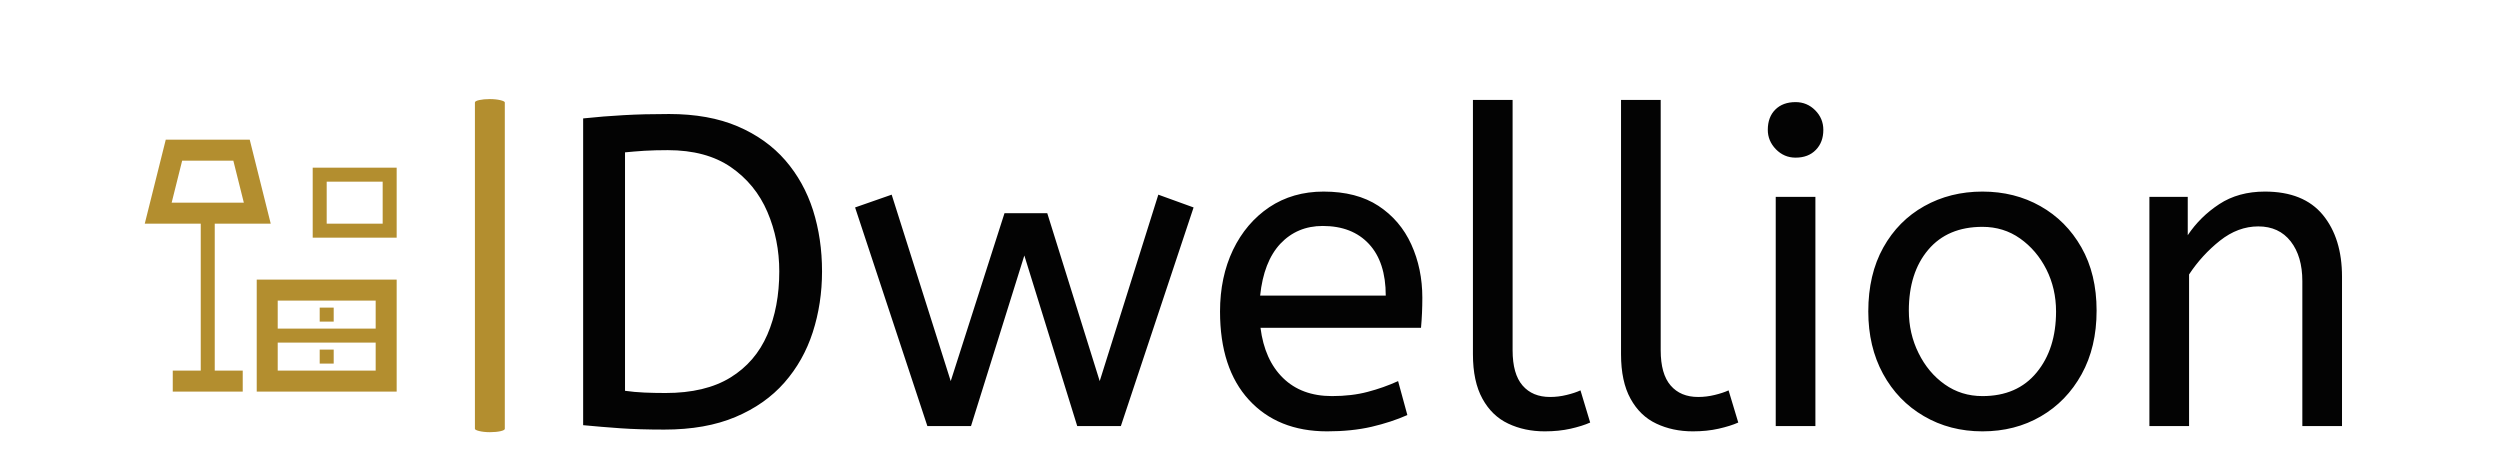 <svg xmlns="http://www.w3.org/2000/svg" version="1.1" xmlns:xlink="http://www.w3.org/1999/xlink" xmlns:svgjs="http://svgjs.dev/svgjs" width="250" height="45" viewBox="-10 0 250 45"><g transform="matrix(1,0,0,1,-1.212,-0.104)"><svg viewBox="-10 0 450 45" data-background-color="#f9f9f9" preserveAspectRatio="xMidYMid meet" height="45" width="250" xmlns="http://www.w3.org/2000/svg" xmlns:xlink="http://www.w3.org/1999/xlink"><g id="tight-bounds" transform="matrix(1,0,0,1,0.24,0.021)"><svg viewBox="0 0 395.52 59.959" height="59.959" width="395.52"><g><svg viewBox="0 0 494.067 74.898" height="59.959" width="395.52"><g><rect width="6.721" height="74.898" x="74.233" y="0" fill="#B38E2F" opacity="1" stroke-width="0" stroke="transparent" fill-opacity="1" class="rect-yte-0" data-fill-palette-color="primary" rx="1%" id="yte-0" data-palette-color="#B38E2F"></rect></g><g transform="matrix(1,0,0,1,98.547,0.186)"><svg viewBox="0 0 395.52 74.525" height="74.525" width="395.52"><g id="textblocktransform"><svg viewBox="0 0 395.52 74.525" height="74.525" width="395.52" id="textblock"><g><svg viewBox="0 0 395.52 74.525" height="74.525" width="395.52"><g transform="matrix(1,0,0,1,0,0)"><svg width="395.52" viewBox="4.5 -37 199.53 37.6" height="74.525" data-palette-color="#888E2F"><path d="M13.7 0.4L13.7 0.4Q10.85 0.4 8.72 0.25 6.6 0.1 4.5-0.1L4.5-0.1 4.5-34.9Q6.85-35.15 9.1-35.27 11.35-35.4 14.25-35.4L14.25-35.4Q18.75-35.4 22.03-34 25.3-32.6 27.43-30.15 29.55-27.7 30.58-24.48 31.6-21.25 31.6-17.55L31.6-17.55Q31.6-13.9 30.55-10.65 29.5-7.4 27.33-4.93 25.15-2.45 21.78-1.03 18.4 0.4 13.7 0.4ZM13.85-3.75L13.85-3.75Q18.35-3.75 21.2-5.5 24.05-7.25 25.4-10.38 26.75-13.5 26.75-17.55L26.75-17.55Q26.75-21.15 25.4-24.3 24.05-27.45 21.25-29.38 18.45-31.3 14.1-31.3L14.1-31.3Q12.65-31.3 11.45-31.23 10.25-31.15 9.25-31.05L9.25-31.05 9.25-4Q10.3-3.85 11.45-3.8 12.6-3.75 13.85-3.75ZM48.5 0L43.55 0 35.35-24.8 39.5-26.25 46.2-5.1 52.3-24.15 57.15-24.15 63.1-5.1 69.75-26.25 73.75-24.8 65.5 0 60.55 0 54.55-19.35 48.5 0ZM88.9 0.6L88.9 0.6Q83.3 0.6 80.02-2.98 76.75-6.55 76.75-13L76.75-13Q76.75-16.9 78.22-19.98 79.7-23.05 82.34-24.83 85-26.6 88.5-26.6L88.5-26.6Q92.25-26.6 94.72-24.98 97.2-23.35 98.45-20.6 99.7-17.85 99.7-14.55L99.7-14.55Q99.7-12.8 99.55-11.15L99.55-11.15 81.34-11.15Q81.8-7.5 83.9-5.45 86-3.4 89.45-3.4L89.45-3.4Q91.7-3.4 93.5-3.88 95.3-4.35 96.95-5.1L96.95-5.1 98-1.25Q96.2-0.45 93.95 0.08 91.7 0.6 88.9 0.6ZM81.3-14.8L81.3-14.8 95.55-14.8Q95.55-18.6 93.65-20.65 91.75-22.7 88.4-22.7L88.4-22.7Q85.5-22.7 83.59-20.68 81.7-18.65 81.3-14.8ZM113.59 0.6L113.59 0.6Q111.29 0.6 109.44-0.28 107.59-1.15 106.52-3.1 105.44-5.05 105.44-8.15L105.44-8.15 105.44-37 109.94-37 109.94-8.6Q109.94-5.9 111.07-4.6 112.19-3.3 114.19-3.3L114.19-3.3Q115.14-3.3 116.07-3.53 116.99-3.75 117.64-4.05L117.64-4.05 118.74-0.4Q117.84 0 116.52 0.3 115.19 0.6 113.59 0.6ZM130.39 0.6L130.39 0.6Q128.09 0.6 126.24-0.28 124.39-1.15 123.32-3.1 122.24-5.05 122.24-8.15L122.24-8.15 122.24-37 126.74-37 126.74-8.6Q126.74-5.9 127.87-4.6 128.99-3.3 130.99-3.3L130.99-3.3Q131.94-3.3 132.87-3.53 133.79-3.75 134.44-4.05L134.44-4.05 135.54-0.4Q134.64 0 133.31 0.3 131.99 0.6 130.39 0.6ZM144.29 0L139.79 0 139.79-26 144.29-26 144.29 0ZM142.04-30.45L142.04-30.45Q140.74-30.45 139.81-31.4 138.89-32.35 138.89-33.6L138.89-33.6Q138.89-35.05 139.74-35.9 140.59-36.75 142.04-36.75L142.04-36.75Q143.34-36.75 144.26-35.83 145.19-34.9 145.19-33.6L145.19-33.6Q145.19-32.2 144.34-31.33 143.49-30.45 142.04-30.45ZM163.24 0.6L163.24 0.6Q159.54 0.6 156.59-1.13 153.64-2.85 151.96-5.93 150.29-9 150.29-13L150.29-13Q150.29-17.2 151.99-20.25 153.69-23.3 156.64-24.95 159.59-26.6 163.24-26.6L163.24-26.6Q166.89-26.6 169.81-24.95 172.74-23.3 174.46-20.28 176.19-17.25 176.19-13.1L176.19-13.1Q176.19-8.95 174.49-5.88 172.79-2.8 169.86-1.1 166.94 0.6 163.24 0.6ZM163.24-3.4L163.24-3.4Q167.19-3.4 169.39-6.08 171.59-8.75 171.59-13L171.59-13Q171.59-15.6 170.49-17.78 169.39-19.95 167.51-21.28 165.64-22.6 163.24-22.6L163.24-22.6Q159.29-22.6 157.09-20 154.89-17.4 154.89-13.1L154.89-13.1Q154.89-10.5 155.99-8.28 157.09-6.05 158.96-4.73 160.84-3.4 163.24-3.4ZM186.68 0L182.18 0 182.18-26 186.53-26 186.53-21.65Q187.93-23.75 190.11-25.18 192.28-26.6 195.28-26.6L195.28-26.6Q199.68-26.6 201.86-23.95 204.03-21.3 204.03-16.95L204.03-16.95 204.03 0 199.53 0 199.53-16.45Q199.53-19.25 198.21-20.95 196.88-22.65 194.53-22.65L194.53-22.65Q192.23-22.65 190.18-21.03 188.13-19.4 186.68-17.2L186.68-17.2 186.68 0Z" opacity="1" transform="matrix(1,0,0,1,0,0)" fill="#030303" class="wordmark-text-0" data-fill-palette-color="primary" id="text-0"></path></svg></g></svg></g></svg></g></svg></g><g transform="matrix(1,0,0,1,0,9.129)"><svg viewBox="0 0 56.639 56.639" height="56.639" width="56.639"><g><svg xmlns="http://www.w3.org/2000/svg" xmlns:xlink="http://www.w3.org/1999/xlink" version="1.2" baseProfile="tiny" x="0" y="0" viewBox="5 5 90 90" xml:space="preserve" height="56.639" width="56.639" class="icon-icon-0" data-fill-palette-color="accent" id="icon-0"><path d="M30 35H50L42.5 5H12.5L5 35H25V87.5H15V95H40V87.5H30zM14.606 27.5L18.356 12.5H36.644L40.394 27.5z" fill="#B38E2F" data-fill-palette-color="accent"></path><path d="M45 95H95V55H45zM52.5 62.5H87.5V72.5H52.5zM52.5 77.5H87.5V87.5H52.5z" fill="#B38E2F" data-fill-palette-color="accent"></path><rect x="67.5" y="65" width="5" height="5" fill="#B38E2F" data-fill-palette-color="accent"></rect><rect x="67.5" y="80" width="5" height="5" fill="#B38E2F" data-fill-palette-color="accent"></rect><path d="M65 40H95V15H65zM70 20H90V35H70z" fill="#B38E2F" data-fill-palette-color="accent"></path></svg></g></svg></g></svg></g><defs></defs></svg><rect width="395.52" height="59.959" fill="none" stroke="none" visibility="hidden"></rect></g></svg></g></svg>